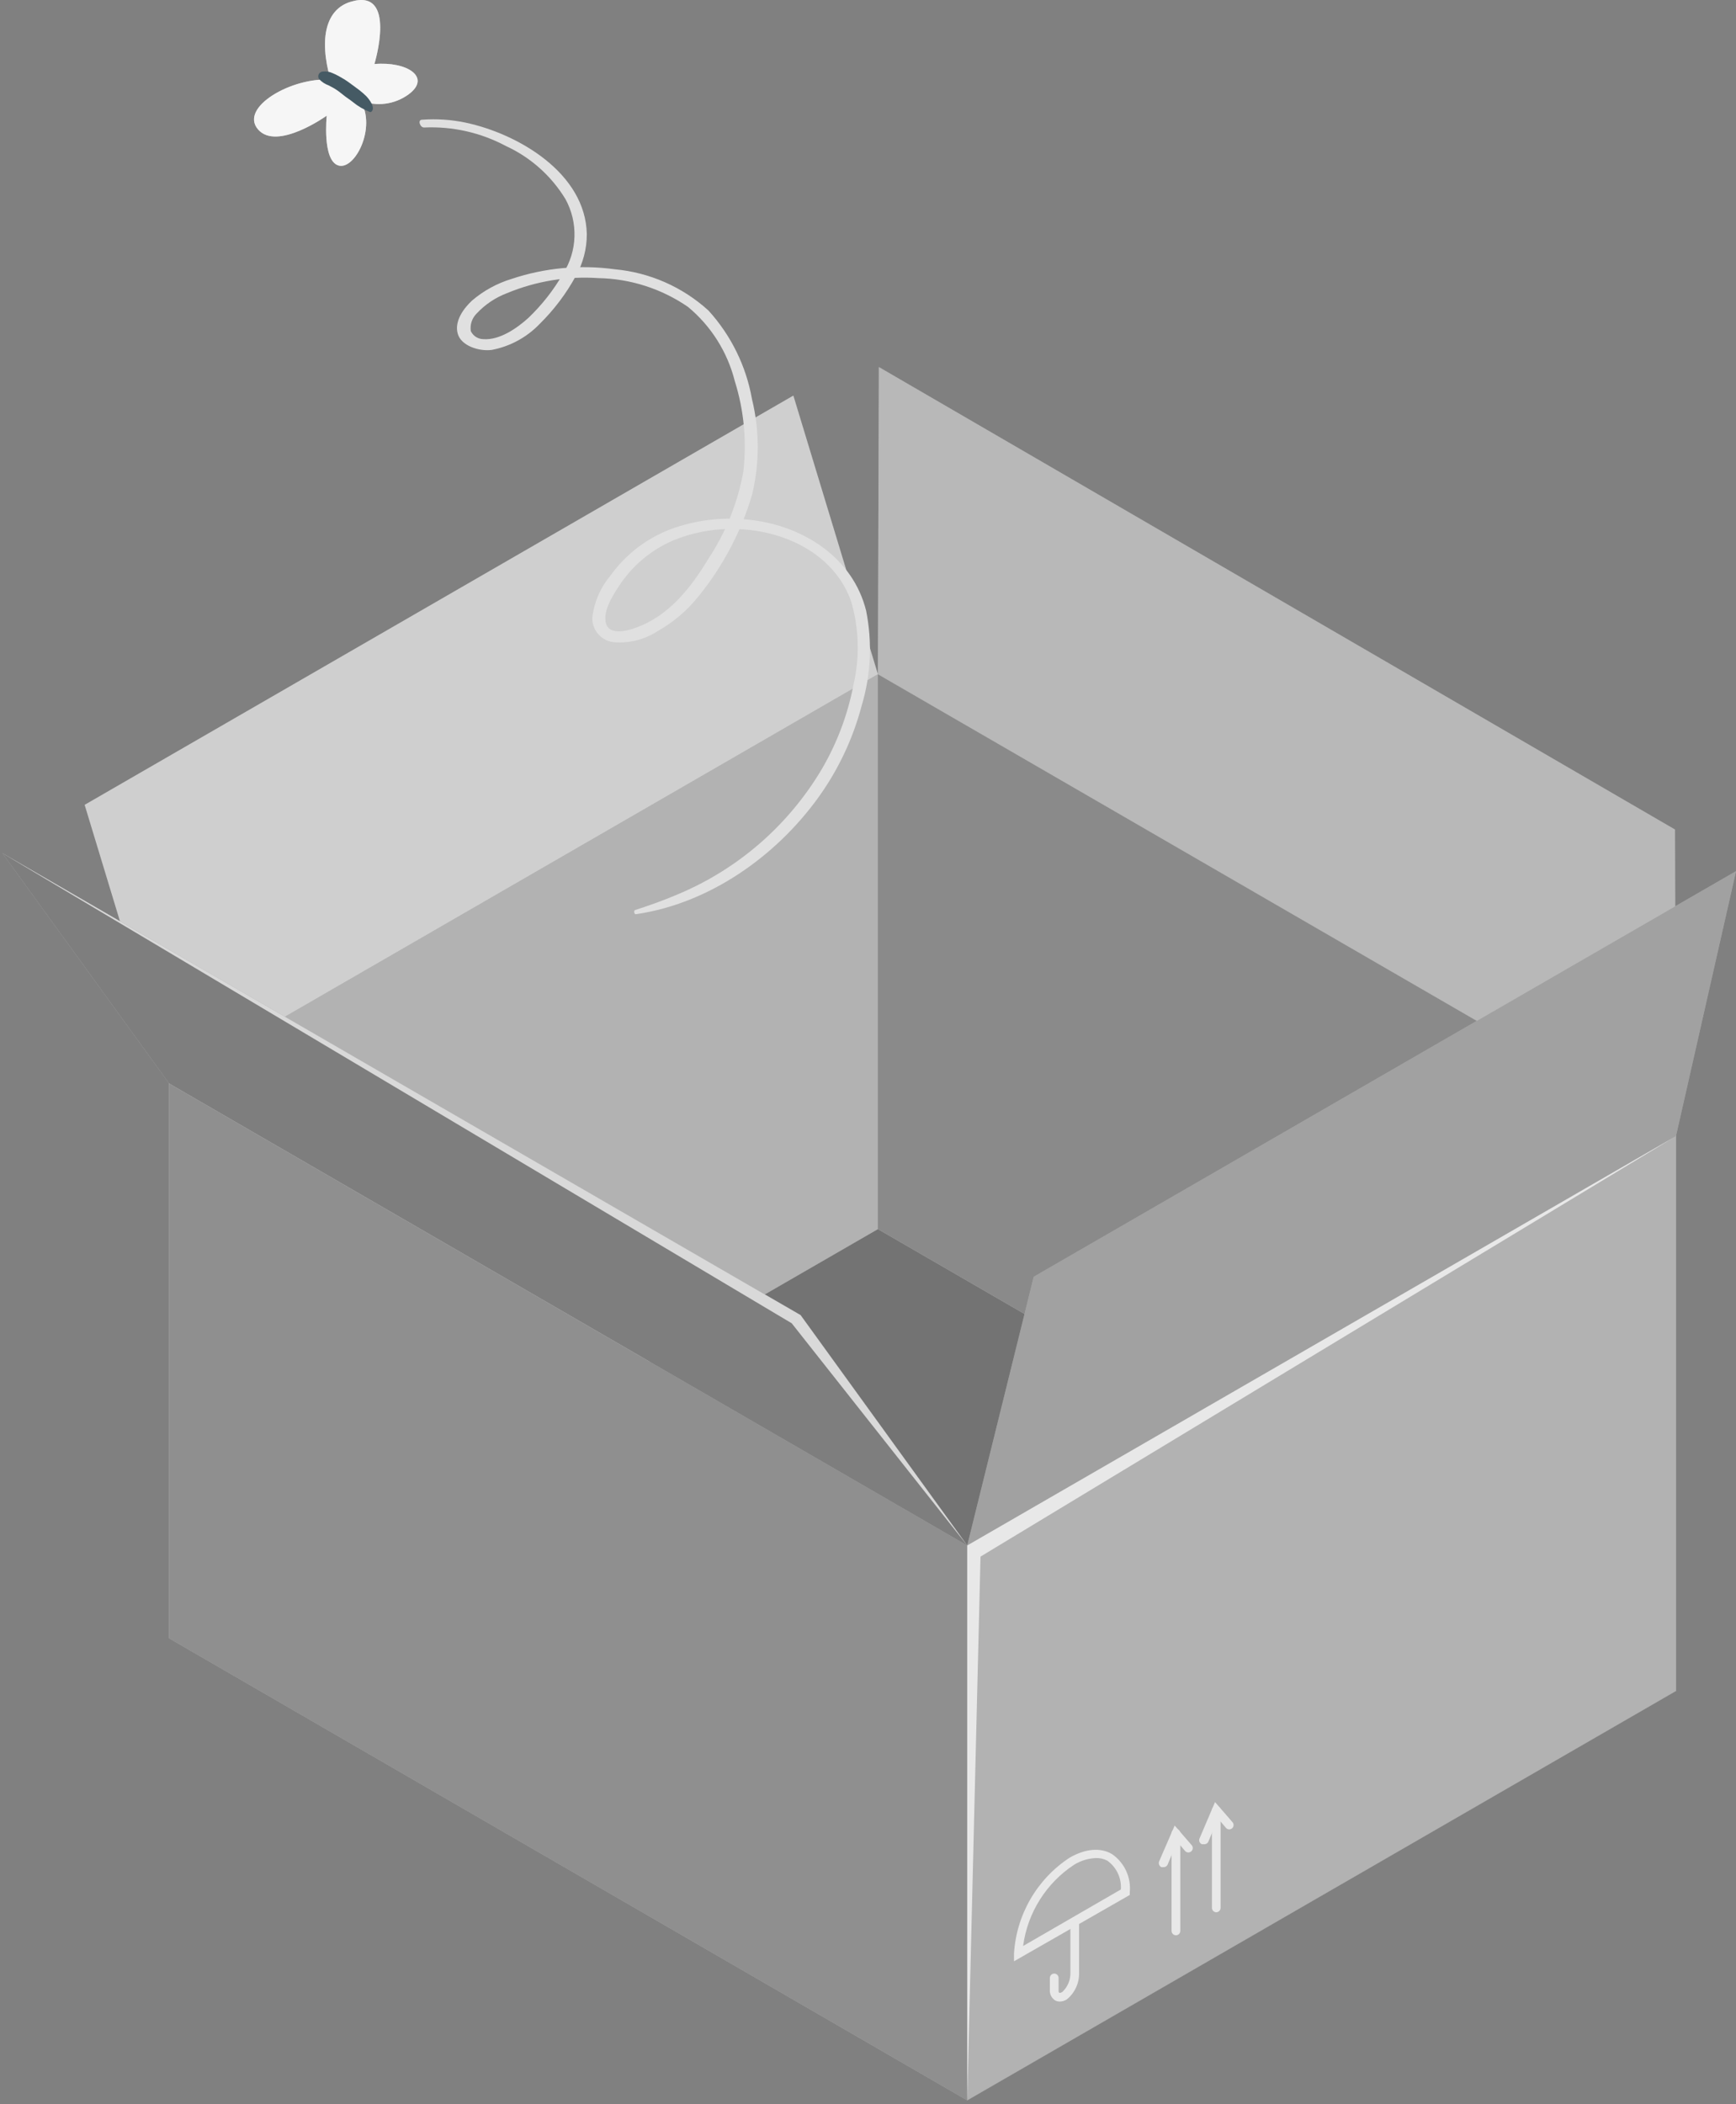 <svg width="85" height="103" viewBox="0 0 85 103" fill="none" xmlns="http://www.w3.org/2000/svg">
<rect x="0" y="0" width="85" height="103" fill="#808080" stroke="none"/>
<path d="M82.062 82.77L47.361 102.807L8.285 80.192L42.986 60.16L82.062 82.77Z" fill="#E6E6E6"/>
<path opacity="0.5" d="M82.062 82.77L47.361 102.807L8.285 80.192L42.986 60.16L82.062 82.77Z" fill="black"/>
<path d="M42.986 33V60.159L8.285 80.191V53.037L42.986 33Z" fill="#E6E6E6"/>
<path opacity="0.23" d="M42.986 33V60.159L8.285 80.191V53.037L42.986 33Z" fill="black"/>
<path d="M47.361 75.649V102.808L8.285 80.194V53.039L47.361 75.649Z" fill="#E6E6E6"/>
<path opacity="0.38" d="M47.361 75.649V102.808L8.285 80.194V53.039L47.361 75.649Z" fill="black"/>
<path d="M82.06 55.61V82.769L42.984 60.159V33L82.06 55.61Z" fill="#E6E6E6"/>
<path opacity="0.4" d="M82.06 55.61V82.769L42.984 60.159V33L82.06 55.61Z" fill="black"/>
<path d="M82.06 82.769V55.609L47.359 75.646V102.805L82.06 82.769Z" fill="#E6E6E6"/>
<path opacity="0.23" d="M82.06 82.769V55.609L47.359 75.646V102.805L82.06 82.769Z" fill="black"/>
<path d="M42.984 33.001L43.031 17.965L82.013 40.603L82.06 55.611L42.984 33.001Z" fill="#E6E6E6"/>
<path opacity="0.2" d="M42.984 33.001L43.031 17.965L82.013 40.603L82.06 55.611L42.984 33.001Z" fill="black"/>
<path d="M47.359 75.648L50.615 62.494L85.001 42.641L82.06 55.611L47.359 75.648Z" fill="#E6E6E6"/>
<path opacity="0.3" d="M47.359 75.648L50.615 62.494L85.001 42.641L82.06 55.611L47.359 75.648Z" fill="black"/>
<path d="M8.285 53.038L4.145 39.395L38.845 19.363L42.985 33.002L8.285 53.038Z" fill="#E6E6E6"/>
<path opacity="0.1" d="M8.285 53.038L4.145 39.395L38.845 19.363L42.985 33.002L8.285 53.038Z" fill="black"/>
<path d="M8.284 53.038L0.117 41.762L39.198 64.372L47.36 75.649L8.284 53.038Z" fill="#E6E6E6"/>
<path opacity="0.45" d="M8.284 53.038L0.117 41.762L39.198 64.372L47.36 75.649L8.284 53.038Z" fill="black"/>
<g opacity="0.7">
<path d="M57.58 94.728C57.523 94.728 57.469 94.705 57.428 94.666C57.388 94.626 57.364 94.572 57.363 94.516V89.736C57.364 89.679 57.388 89.625 57.428 89.584C57.468 89.544 57.523 89.521 57.58 89.519C57.636 89.521 57.69 89.544 57.73 89.585C57.769 89.625 57.791 89.679 57.791 89.736V94.516C57.791 94.572 57.769 94.626 57.729 94.665C57.69 94.705 57.636 94.728 57.58 94.728Z" fill="white"/>
<path d="M56.951 91.392C56.923 91.397 56.895 91.397 56.867 91.392C56.815 91.369 56.775 91.326 56.754 91.274C56.733 91.221 56.733 91.163 56.754 91.11L57.516 89.356L58.363 90.334C58.393 90.378 58.406 90.431 58.4 90.484C58.393 90.537 58.367 90.585 58.327 90.62C58.287 90.655 58.235 90.674 58.182 90.674C58.129 90.673 58.077 90.652 58.038 90.616L57.638 90.146L57.168 91.275C57.148 91.314 57.116 91.346 57.078 91.367C57.039 91.388 56.995 91.397 56.951 91.392Z" fill="white"/>
<path d="M59.551 93.602C59.495 93.6 59.441 93.577 59.402 93.537C59.362 93.496 59.34 93.442 59.34 93.385V88.61C59.34 88.554 59.362 88.5 59.402 88.46C59.442 88.421 59.495 88.398 59.551 88.398C59.608 88.398 59.661 88.421 59.701 88.46C59.741 88.5 59.763 88.554 59.763 88.61V93.381C59.764 93.409 59.759 93.437 59.749 93.464C59.738 93.49 59.723 93.514 59.703 93.535C59.684 93.555 59.66 93.572 59.634 93.583C59.608 93.595 59.58 93.601 59.551 93.602Z" fill="white"/>
<path d="M58.927 90.268C58.899 90.272 58.87 90.272 58.842 90.268C58.816 90.256 58.793 90.24 58.774 90.22C58.754 90.2 58.739 90.175 58.729 90.149C58.719 90.123 58.714 90.095 58.715 90.067C58.716 90.039 58.722 90.011 58.734 89.985L59.492 88.207L60.338 89.181C60.377 89.221 60.399 89.275 60.399 89.331C60.399 89.388 60.377 89.442 60.338 89.482C60.319 89.502 60.295 89.518 60.269 89.528C60.243 89.539 60.216 89.545 60.188 89.545C60.16 89.545 60.132 89.539 60.106 89.528C60.08 89.518 60.057 89.502 60.037 89.482L59.637 89.011L59.167 90.141C59.147 90.186 59.113 90.223 59.069 90.246C59.026 90.269 58.975 90.277 58.927 90.268Z" fill="white"/>
</g>
<g opacity="0.7">
<path d="M51.893 97.971C51.812 97.972 51.733 97.953 51.662 97.915C51.577 97.86 51.508 97.784 51.463 97.694C51.417 97.603 51.397 97.503 51.404 97.402V96.814C51.405 96.757 51.428 96.703 51.469 96.664C51.509 96.624 51.563 96.602 51.62 96.602C51.676 96.602 51.73 96.624 51.77 96.664C51.809 96.704 51.832 96.758 51.832 96.814V97.402C51.832 97.487 51.832 97.534 51.874 97.543C51.916 97.552 51.94 97.543 52.011 97.505C52.143 97.383 52.247 97.234 52.316 97.067C52.385 96.9 52.417 96.721 52.41 96.541V94.094C52.41 94.038 52.433 93.984 52.472 93.945C52.512 93.905 52.566 93.883 52.622 93.883C52.678 93.883 52.732 93.905 52.772 93.945C52.812 93.984 52.834 94.038 52.834 94.094V96.541C52.844 96.795 52.795 97.048 52.689 97.279C52.584 97.51 52.425 97.714 52.227 97.872C52.126 97.934 52.011 97.969 51.893 97.971Z" fill="white"/>
<path d="M49.648 96.001V95.633C49.704 94.691 49.98 93.775 50.453 92.958C50.926 92.141 51.583 91.447 52.372 90.929C53.144 90.487 53.878 90.421 54.442 90.75C54.743 90.957 54.984 91.24 55.138 91.571C55.291 91.902 55.354 92.269 55.317 92.632V92.754L49.648 96.001ZM53.652 90.948C53.275 90.965 52.909 91.078 52.589 91.277C51.912 91.722 51.34 92.308 50.91 92.993C50.479 93.679 50.202 94.45 50.095 95.252L54.88 92.486C54.9 92.214 54.85 91.941 54.734 91.693C54.617 91.446 54.439 91.233 54.217 91.075C54.043 90.984 53.848 90.94 53.652 90.948Z" fill="white"/>
</g>
<path opacity="0.7" d="M0.117 41.762L39.198 64.372L47.36 75.649L38.765 64.772L0.117 41.762Z" fill="white"/>
<path opacity="0.7" d="M82.06 55.609L47.359 75.646V102.805L48.009 76.192L82.06 55.609Z" fill="white"/>
<path d="M31.136 44.748C34.716 44.231 37.986 41.925 40.074 39.027C41.048 37.673 41.766 36.152 42.191 34.539C42.643 33.031 42.717 31.435 42.408 29.891C41.763 27.308 39.373 25.779 36.847 25.459C35.565 25.291 34.261 25.418 33.036 25.831C31.766 26.267 30.664 27.09 29.884 28.183C29.395 28.766 29.088 29.479 29 30.235C28.992 30.53 29.097 30.818 29.292 31.041C29.487 31.263 29.759 31.404 30.054 31.434C30.811 31.498 31.568 31.306 32.204 30.889C32.978 30.454 33.661 29.872 34.212 29.176C35.396 27.716 36.281 26.037 36.819 24.236C37.196 22.691 37.196 21.077 36.819 19.532C36.532 17.915 35.793 16.413 34.688 15.199C33.42 14.046 31.811 13.338 30.105 13.181C28.407 12.947 26.678 13.108 25.053 13.651C24.339 13.867 23.677 14.229 23.11 14.714C22.705 15.091 22.244 15.712 22.409 16.323C22.573 16.935 23.467 17.208 24.074 17.128C24.972 16.959 25.795 16.513 26.426 15.853C27.13 15.16 27.728 14.367 28.2 13.5C28.551 12.877 28.734 12.174 28.732 11.459C28.671 8.476 25.373 6.547 22.79 6.001C22.093 5.856 21.378 5.808 20.668 5.86C20.428 5.86 20.574 6.255 20.767 6.241C22.157 6.178 23.538 6.49 24.766 7.145C25.977 7.701 26.994 8.607 27.687 9.746C27.996 10.308 28.148 10.942 28.128 11.582C28.109 12.223 27.917 12.846 27.574 13.387C27.114 14.19 26.54 14.922 25.871 15.561C25.311 16.069 24.46 16.657 23.674 16.601C23.544 16.6 23.418 16.564 23.308 16.495C23.198 16.426 23.11 16.327 23.053 16.21C23.029 16.056 23.042 15.898 23.09 15.749C23.139 15.601 23.221 15.465 23.331 15.354C23.746 14.907 24.26 14.562 24.831 14.347C26.243 13.761 27.771 13.509 29.296 13.613C30.868 13.642 32.396 14.133 33.69 15.025C34.818 15.961 35.618 17.231 35.977 18.652C36.431 20.095 36.572 21.619 36.391 23.121C36.111 24.633 35.53 26.073 34.683 27.355C33.812 28.795 32.721 30.178 31.084 30.743C30.679 30.889 29.832 31.1 29.672 30.512C29.513 29.924 29.974 29.2 30.27 28.743C30.925 27.712 31.881 26.906 33.008 26.433C34.096 25.997 35.27 25.82 36.438 25.916C38.654 26.08 40.902 27.238 41.674 29.439C42.061 30.755 42.103 32.149 41.796 33.485C41.519 34.951 40.993 36.358 40.239 37.644C38.618 40.378 36.163 42.52 33.234 43.755C32.538 44.056 31.823 44.31 31.093 44.546C31.018 44.574 31.051 44.762 31.136 44.748Z" fill="#E0E0E0"/>
<path d="M16.182 3.902C14.3 3.766 11.708 5.248 12.63 6.33C13.552 7.412 15.998 5.662 15.998 5.662C15.998 5.662 15.768 7.849 16.567 8.099C17.367 8.348 18.449 6.259 17.65 4.923C18.035 5.075 18.453 5.127 18.864 5.075C19.276 5.022 19.667 4.866 20.002 4.622C21.14 3.785 19.936 2.994 18.332 3.135C18.332 3.135 19.48 -0.628 17.16 0.091C15.998 0.444 15.589 1.804 16.182 3.902Z" fill="#E6E6E6"/>
<path opacity="0.65" d="M16.182 3.902C14.3 3.766 11.708 5.248 12.63 6.33C13.552 7.412 15.998 5.662 15.998 5.662C15.998 5.662 15.768 7.849 16.567 8.099C17.367 8.348 18.449 6.259 17.65 4.923C18.035 5.075 18.453 5.127 18.864 5.075C19.276 5.022 19.667 4.866 20.002 4.622C21.14 3.785 19.936 2.994 18.332 3.135C18.332 3.135 19.48 -0.628 17.16 0.091C15.998 0.444 15.589 1.804 16.182 3.902Z" fill="white"/>
<path d="M17.928 4.702C17.823 4.6 17.714 4.504 17.598 4.415C17.434 4.288 17.26 4.166 17.095 4.043C16.935 3.927 16.766 3.822 16.592 3.728C16.491 3.672 16.387 3.622 16.281 3.578C16.134 3.509 15.971 3.483 15.811 3.502C15.768 3.504 15.727 3.516 15.692 3.539C15.656 3.561 15.627 3.593 15.608 3.63C15.589 3.668 15.58 3.71 15.582 3.752C15.585 3.794 15.599 3.835 15.622 3.869C15.752 4.01 15.913 4.116 16.093 4.18L16.347 4.316C16.521 4.42 16.676 4.537 16.817 4.655C16.959 4.773 17.147 4.886 17.288 5.003C17.53 5.2 17.802 5.359 18.092 5.474C18.105 5.481 18.12 5.484 18.135 5.484C18.149 5.484 18.164 5.481 18.177 5.474C18.417 5.285 18.064 4.839 17.928 4.702Z" fill="#455A64"/>
</svg>
